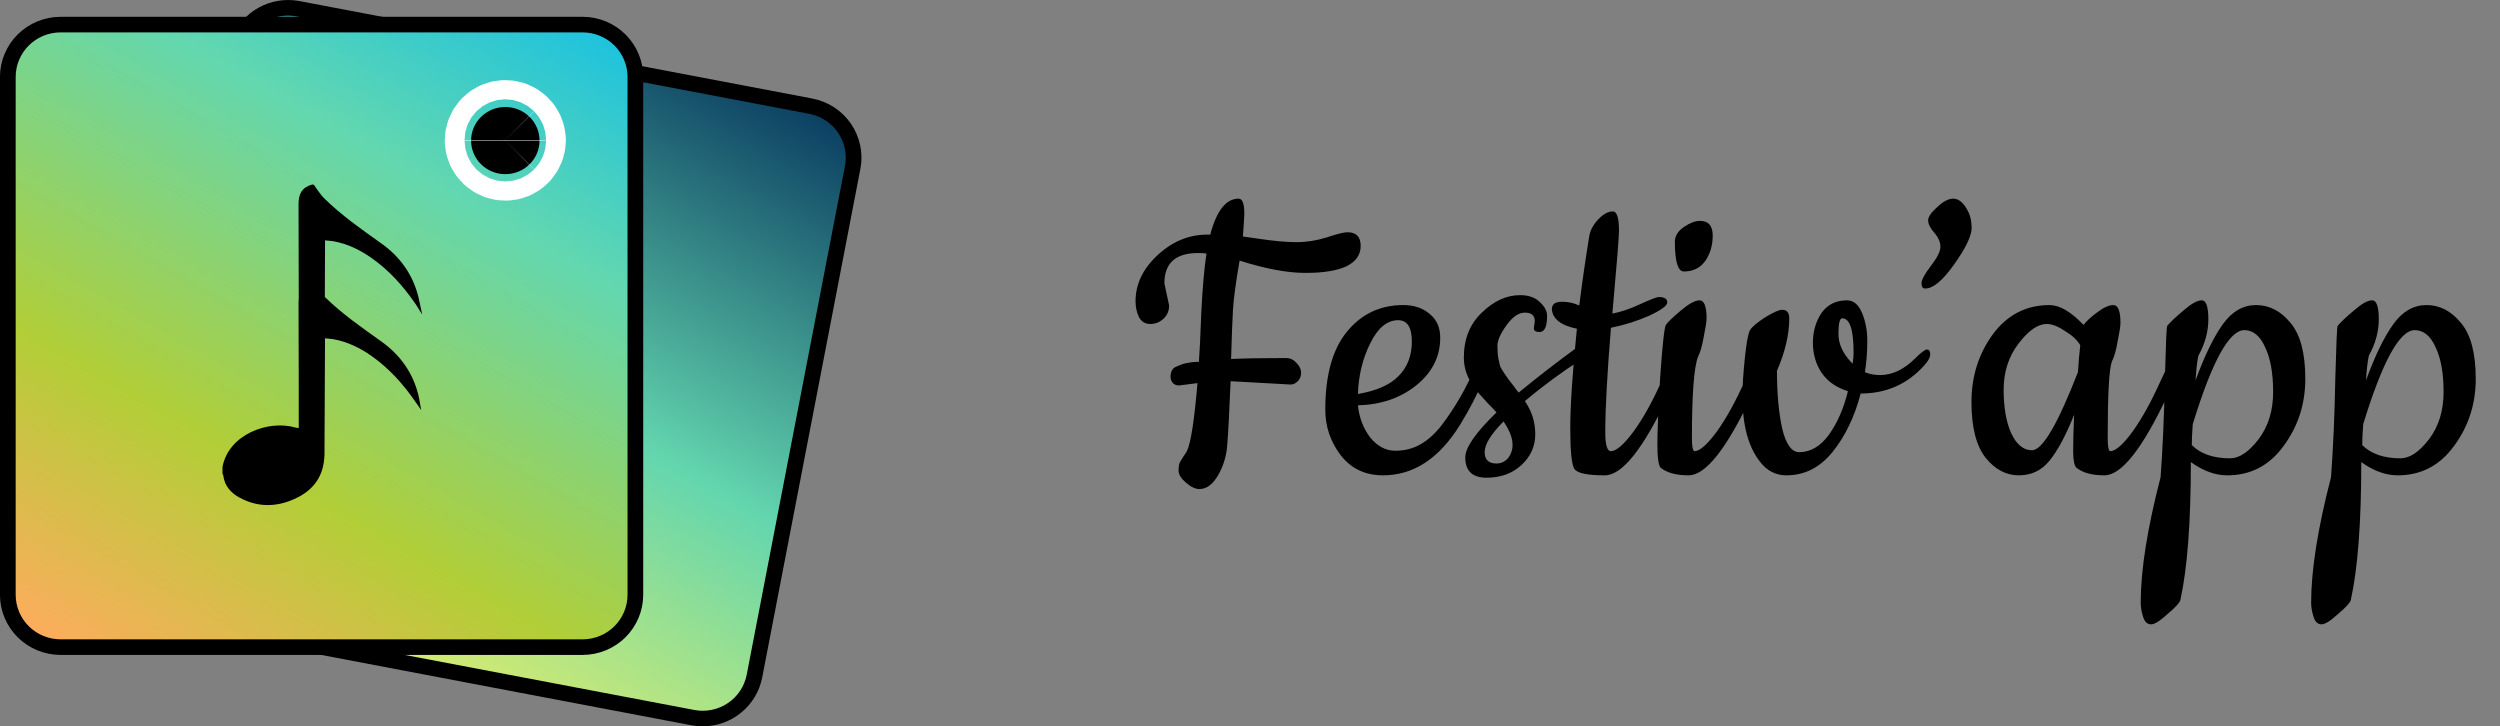 <svg width="148" height="43" viewBox="0 0 148 43" fill="none" xmlns="http://www.w3.org/2000/svg">
<rect x="0" y="0" width="148" height="43" fill="#808080" stroke="none"/>
<g clip-path="url(#clip0_99_273)">
<path d="M41.601 42.539C41.406 42.539 41.21 42.521 41.018 42.485L10.648 36.712C9.838 36.557 9.122 36.089 8.659 35.412C8.195 34.734 8.022 33.902 8.176 33.097L13.994 2.969C14.131 2.263 14.512 1.626 15.071 1.169C15.63 0.711 16.332 0.461 17.057 0.461C17.253 0.461 17.448 0.479 17.64 0.515L48.008 6.288C48.817 6.445 49.532 6.913 49.995 7.59C50.458 8.267 50.632 9.099 50.48 9.903L44.662 40.031C44.525 40.737 44.144 41.373 43.586 41.831C43.027 42.288 42.325 42.539 41.601 42.539Z" fill="url(#paint0_linear_99_273)"/>
<path d="M17.055 0V0.922C17.221 0.922 17.387 0.938 17.55 0.969L47.92 6.741C48.609 6.875 49.216 7.273 49.61 7.849C50.004 8.425 50.153 9.132 50.023 9.816L44.205 39.945C44.073 40.629 43.672 41.233 43.09 41.624C42.509 42.015 41.795 42.162 41.106 42.031L10.736 36.259C10.047 36.126 9.44 35.727 9.046 35.151C8.652 34.575 8.503 33.868 8.633 33.184L14.45 3.056C14.567 2.456 14.891 1.914 15.366 1.525C15.841 1.136 16.438 0.923 17.055 0.922V0ZM17.055 0C16.223 0.002 15.418 0.29 14.776 0.815C14.135 1.341 13.697 2.071 13.537 2.881L7.719 33.011C7.544 33.935 7.744 34.892 8.277 35.67C8.81 36.449 9.632 36.986 10.563 37.165L40.933 42.937C41.154 42.979 41.379 43 41.604 43C42.436 42.998 43.241 42.709 43.882 42.183C44.523 41.658 44.961 40.928 45.12 40.118L50.937 9.988C51.112 9.064 50.912 8.108 50.38 7.33C49.847 6.552 49.026 6.014 48.095 5.834L17.725 0.063C17.504 0.021 17.28 7.891e-05 17.055 0Z" fill="black"/>
<path d="M34.501 1.456H3.579C1.859 1.456 0.465 2.839 0.465 4.545V35.221C0.465 36.927 1.859 38.31 3.579 38.31H34.501C36.22 38.31 37.614 36.927 37.614 35.221V4.545C37.614 2.839 36.22 1.456 34.501 1.456Z" fill="url(#paint1_linear_99_273)"/>
<path d="M34.501 1.917C35.203 1.92 35.875 2.198 36.371 2.69C36.867 3.182 37.147 3.849 37.15 4.545V35.221C37.147 35.917 36.867 36.584 36.371 37.076C35.875 37.568 35.203 37.846 34.501 37.849H3.579C2.877 37.846 2.204 37.569 1.708 37.077C1.211 36.584 0.931 35.917 0.928 35.221V4.545C0.931 3.849 1.211 3.182 1.707 2.69C2.203 2.198 2.875 1.92 3.577 1.917H34.499H34.501ZM34.499 0.995H3.579C2.63 0.997 1.721 1.372 1.05 2.037C0.379 2.702 0.001 3.604 -0.002 4.545V35.221C0.001 36.162 0.379 37.063 1.05 37.728C1.72 38.394 2.629 38.768 3.577 38.771H34.499C35.448 38.768 36.356 38.394 37.027 37.728C37.697 37.063 38.075 36.162 38.078 35.221V4.545C38.075 3.604 37.697 2.703 37.026 2.038C36.356 1.373 35.447 0.998 34.499 0.995Z" fill="black"/>
<path d="M22.579 20.218C21.419 19.392 20.248 18.579 19.229 17.58C19.234 16.571 19.238 15.562 19.242 14.552C19.242 14.455 19.242 14.358 19.242 14.23C19.434 14.251 19.597 14.257 19.754 14.284C20.575 14.437 21.306 14.791 21.983 15.264C23.039 16.003 23.88 16.946 24.603 17.999C24.713 18.162 24.883 18.456 24.994 18.619C24.923 18.312 24.842 17.859 24.764 17.554C24.427 16.24 23.685 15.2 22.576 14.412C21.4 13.574 20.212 12.749 19.182 11.73C18.952 11.503 18.785 11.212 18.59 10.95L18.499 10.918C17.871 11.09 17.671 11.478 17.674 12.092C17.683 13.946 17.687 15.799 17.686 17.652C17.677 17.733 17.674 17.815 17.674 17.897C17.681 19.524 17.685 21.152 17.685 22.78C17.685 23.515 17.685 24.25 17.685 24.985V25.345C17.588 25.328 17.534 25.324 17.483 25.309C15.894 24.845 13.529 25.709 13.171 27.647V28.027C13.192 28.067 13.208 28.108 13.219 28.151C13.295 28.762 13.657 29.172 14.175 29.454C15.231 30.033 16.323 30.03 17.401 29.552C17.499 29.508 17.593 29.463 17.683 29.415C18.648 28.9 19.169 28.107 19.208 26.945C19.208 26.89 19.211 26.832 19.211 26.774C19.211 26.678 19.211 26.583 19.211 26.487C19.219 24.442 19.232 22.396 19.239 20.35C19.239 20.253 19.239 20.156 19.239 20.029C19.431 20.049 19.593 20.055 19.751 20.083C20.571 20.235 21.303 20.589 21.979 21.063C23.035 21.802 23.877 22.745 24.6 23.797C24.709 23.96 24.829 24.119 24.94 24.282C24.869 23.975 24.839 23.658 24.761 23.352C24.427 22.046 23.685 21.006 22.579 20.218Z" fill="black"/>
<path d="M29.914 10.31C31.033 10.31 31.94 9.42 31.94 8.322C31.94 7.224 31.033 6.334 29.914 6.334C28.795 6.334 27.888 7.224 27.888 8.322C27.888 9.42 28.795 10.31 29.914 10.31Z" fill="black"/>
<path d="M29.329 8.297C29.329 8.451 29.391 8.598 29.5 8.707C29.61 8.816 29.759 8.877 29.914 8.877C30.069 8.877 30.218 8.816 30.327 8.707C30.437 8.598 30.499 8.451 30.499 8.297V8.322C30.499 8.168 30.437 8.021 30.327 7.912C30.218 7.803 30.069 7.742 29.914 7.742C29.759 7.742 29.61 7.803 29.5 7.912C29.391 8.021 29.329 8.168 29.329 8.322" fill="black"/>
<path d="M29.329 8.297C29.329 8.451 29.391 8.598 29.5 8.707C29.61 8.816 29.759 8.877 29.914 8.877C30.069 8.877 30.218 8.816 30.327 8.707C30.437 8.598 30.499 8.451 30.499 8.297V8.322C30.499 8.168 30.437 8.021 30.327 7.912C30.218 7.803 30.069 7.742 29.914 7.742C29.759 7.742 29.61 7.803 29.5 7.912C29.391 8.021 29.329 8.168 29.329 8.322" stroke="white" stroke-width="6" stroke-miterlimit="10"/>
</g>
<path d="M68.932 16.772L69.212 18.088C69.212 18.405 69.1 18.667 68.876 18.872C68.652 19.077 68.391 19.18 68.092 19.18C67.793 19.18 67.569 19.04 67.42 18.76C67.289 18.48 67.224 18.172 67.224 17.836C67.224 16.828 67.653 15.923 68.512 15.12C69.389 14.299 70.379 13.888 71.48 13.888H71.648C72.021 12.469 72.581 11.76 73.328 11.76C73.552 11.76 73.664 12.059 73.664 12.656C73.664 12.768 73.636 13.216 73.58 14C73.86 14.037 74.187 14.084 74.56 14.14C75.437 14.271 76.165 14.336 76.744 14.336C77.341 14.336 77.939 14.243 78.536 14.056C79.152 13.851 79.563 13.748 79.768 13.748C80.291 13.748 80.552 14.019 80.552 14.56C80.552 15.083 80.272 15.484 79.712 15.764C79.152 16.025 78.34 16.156 77.276 16.156C76.212 16.156 74.915 15.913 73.384 15.428C73.16 16.716 73.029 17.687 72.992 18.34C72.955 18.993 72.917 19.964 72.88 21.252C73.664 21.215 74.747 21.196 76.128 21.196C76.371 21.196 76.576 21.289 76.744 21.476C76.931 21.663 77.024 21.859 77.024 22.064C77.024 22.269 76.959 22.437 76.828 22.568C76.697 22.699 76.557 22.764 76.408 22.764L72.852 22.568C72.777 24.397 72.712 25.639 72.656 26.292C72.619 26.945 72.441 27.552 72.124 28.112C71.807 28.672 71.433 28.952 71.004 28.952C70.761 28.952 70.491 28.821 70.192 28.56C69.912 28.317 69.772 28.084 69.772 27.86C69.772 27.636 69.8 27.468 69.856 27.356C69.931 27.225 70.005 27.104 70.08 26.992C70.173 26.861 70.239 26.759 70.276 26.684C70.5 26.199 70.705 24.864 70.892 22.68L69.8 22.82C69.651 22.82 69.529 22.773 69.436 22.68C69.343 22.568 69.296 22.447 69.296 22.316C69.296 22.167 69.324 22.036 69.38 21.924C69.436 21.812 69.548 21.728 69.716 21.672C69.884 21.597 70.005 21.551 70.08 21.532C70.379 21.457 70.677 21.42 70.976 21.42C71.013 20.972 71.06 20.001 71.116 18.508C71.191 17.015 71.293 15.848 71.424 15.008C71.312 14.989 71.144 14.98 70.92 14.98C69.595 14.98 68.932 15.577 68.932 16.772ZM81.873 28.14C80.828 28.14 79.997 27.748 79.381 26.964C78.765 26.161 78.457 25.256 78.457 24.248C78.457 22.213 78.886 20.673 79.745 19.628C80.604 18.583 81.714 18.06 83.077 18.06C83.712 18.06 84.234 18.237 84.645 18.592C85.056 18.928 85.261 19.395 85.261 19.992C85.261 21.112 84.785 22.055 83.833 22.82C82.9 23.567 81.752 23.959 80.389 23.996C80.464 24.724 80.706 25.359 81.117 25.9C81.546 26.423 82.041 26.684 82.601 26.684C83.161 26.684 83.665 26.553 84.113 26.292C84.561 26.031 84.972 25.657 85.345 25.172C86.129 24.145 86.801 22.979 87.361 21.672C87.51 21.336 87.622 21.093 87.697 20.944C87.79 20.795 87.884 20.72 87.977 20.72C88.089 20.72 88.145 20.795 88.145 20.944C88.145 21.877 87.576 23.277 86.437 25.144C85.205 27.141 83.684 28.14 81.873 28.14ZM80.389 23.324C81.49 23.137 82.293 22.783 82.797 22.26C83.32 21.737 83.581 21.056 83.581 20.216C83.581 19.376 83.31 18.956 82.769 18.956C82.116 18.956 81.565 19.413 81.117 20.328C80.669 21.224 80.426 22.223 80.389 23.324ZM90.804 19.432L90.86 19.012C90.86 18.676 90.664 18.508 90.272 18.508C89.899 18.508 89.535 18.76 89.18 19.264C88.826 19.749 88.648 20.151 88.648 20.468C88.648 20.785 88.667 21.037 88.704 21.224C88.742 21.411 88.779 21.569 88.816 21.7C88.872 21.812 88.956 21.952 89.068 22.12C89.18 22.288 89.264 22.409 89.32 22.484L89.628 22.876C89.759 23.063 89.852 23.184 89.908 23.24C90.879 22.437 92.036 21.541 93.38 20.552C93.455 20.496 93.539 20.468 93.632 20.468C93.819 20.468 93.912 20.571 93.912 20.776C93.912 20.981 93.828 21.14 93.66 21.252C92.466 22.017 91.336 22.848 90.272 23.744C90.683 24.341 90.888 24.995 90.888 25.704C90.888 26.413 90.618 27.02 90.076 27.524C89.535 28.028 88.844 28.28 88.004 28.28C87.164 28.28 86.744 27.879 86.744 27.076C86.744 26.497 87.36 25.611 88.592 24.416C88.499 24.304 88.331 24.127 88.088 23.884C87.846 23.623 87.659 23.417 87.528 23.268C87.416 23.119 87.276 22.923 87.108 22.68C86.809 22.213 86.66 21.709 86.66 21.168C86.66 20.067 87.015 19.18 87.724 18.508C88.433 17.817 89.189 17.472 89.992 17.472C90.496 17.472 90.888 17.612 91.168 17.892C91.448 18.153 91.588 18.424 91.588 18.704C91.588 19.339 91.439 19.656 91.14 19.656C90.916 19.656 90.804 19.581 90.804 19.432ZM89.012 24.948C88.266 25.695 87.892 26.301 87.892 26.768C87.892 27.216 88.126 27.44 88.592 27.44C88.872 27.44 89.106 27.328 89.292 27.104C89.703 26.544 89.609 25.825 89.012 24.948ZM98.756 23.436C97.282 26.572 96.031 28.14 95.004 28.14C93.996 28.14 93.399 28.019 93.212 27.776C93.044 27.533 92.96 26.731 92.96 25.368C92.96 24.005 93.091 22.036 93.352 19.46C92.419 19.273 91.924 18.891 91.868 18.312C91.868 18.013 92.064 17.864 92.456 17.864C92.848 17.864 93.194 17.939 93.492 18.088C93.66 16.744 93.856 15.381 94.08 14C94.136 13.645 94.314 13.309 94.612 12.992C94.911 12.675 95.2 12.516 95.48 12.516C95.723 12.516 95.844 12.899 95.844 13.664C95.844 14.019 95.714 15.652 95.452 18.564C95.956 18.471 96.507 18.284 97.104 18.004C97.72 17.724 98.084 17.584 98.196 17.584C98.532 17.584 98.7 17.687 98.7 17.892C98.719 18.079 98.374 18.34 97.664 18.676C96.955 18.993 96.19 19.236 95.368 19.404C95.144 22.129 95.032 24.192 95.032 25.592C95.032 26.339 95.144 26.712 95.368 26.712C95.704 26.693 96.152 26.301 96.712 25.536C97.272 24.771 97.823 23.781 98.364 22.568C98.924 21.336 99.26 20.72 99.372 20.72C99.503 20.72 99.568 20.795 99.568 20.944C99.568 21.467 99.298 22.297 98.756 23.436ZM99.153 14.308C99.153 13.972 99.331 13.683 99.685 13.44C100.04 13.197 100.357 13.076 100.637 13.076C101.141 13.076 101.393 13.365 101.393 13.944C101.393 14.523 101.244 15.027 100.945 15.456C100.647 15.867 100.227 16.072 99.685 16.072C99.331 16.072 99.153 15.484 99.153 14.308ZM99.965 28.14C99.237 28.14 98.686 27.991 98.313 27.692C98.183 27.561 98.117 27.095 98.117 26.292C98.117 25.489 98.173 24.155 98.285 22.288C98.416 20.403 98.528 19.385 98.621 19.236C98.715 19.087 99.004 18.807 99.489 18.396C99.975 17.985 100.348 17.78 100.609 17.78C100.889 17.78 101.029 18.135 101.029 18.844C101.029 19.031 100.973 19.395 100.861 19.936C100.768 20.477 100.656 20.869 100.525 21.112C100.283 21.728 100.161 23.343 100.161 25.956C100.161 26.46 100.217 26.712 100.329 26.712C100.647 26.693 101.085 26.301 101.645 25.536C102.205 24.752 102.756 23.753 103.297 22.54C103.857 21.327 104.193 20.72 104.305 20.72C104.436 20.72 104.501 20.795 104.501 20.944C104.501 21.467 104.231 22.297 103.689 23.436C102.215 26.572 100.973 28.14 99.965 28.14ZM106.512 26.768C107.184 26.768 107.772 26.423 108.276 25.732C108.78 25.023 109.153 24.164 109.396 23.156C108.724 22.951 108.21 22.596 107.856 22.092C107.501 21.569 107.324 20.972 107.324 20.3C107.324 19.628 107.492 19.04 107.828 18.536C108.182 18.032 108.686 17.78 109.34 17.78C109.732 17.78 110.03 18.032 110.236 18.536C110.441 19.021 110.544 19.572 110.544 20.188C110.544 20.804 110.497 21.42 110.404 22.036C110.684 22.148 110.982 22.204 111.3 22.204C112.028 22.204 112.728 21.868 113.4 21.196C113.736 20.86 113.96 20.692 114.072 20.692C114.202 20.692 114.268 20.785 114.268 20.972C114.268 21.159 114.146 21.383 113.904 21.644C112.914 22.745 111.664 23.296 110.152 23.296C109.797 24.659 109.246 25.807 108.5 26.74C107.753 27.673 106.838 28.14 105.756 28.14C105.121 28.14 104.598 27.869 104.188 27.328C103.497 26.451 103.152 25.163 103.152 23.464C103.152 22.885 103.198 22.139 103.292 21.224C103.385 20.309 103.488 19.749 103.6 19.544C103.73 19.339 104.029 19.087 104.496 18.788C104.981 18.489 105.317 18.34 105.504 18.34C105.784 18.34 105.924 18.508 105.924 18.844C105.924 19.796 105.681 20.832 105.196 21.952C105.196 23.277 105.298 24.416 105.504 25.368C105.728 26.301 106.064 26.768 106.512 26.768ZM109.06 18.844C108.91 18.844 108.836 19.152 108.836 19.768C108.836 20.384 109.116 20.972 109.676 21.532C109.713 21.308 109.732 21.084 109.732 20.86C109.732 19.516 109.508 18.844 109.06 18.844ZM114.145 13.048C114.145 12.843 114.322 12.581 114.677 12.264C115.031 11.928 115.349 11.76 115.629 11.76C115.909 11.76 116.161 11.937 116.385 12.292C116.609 12.628 116.721 13.029 116.721 13.496C116.721 13.963 116.375 14.681 115.685 15.652C115.013 16.604 114.443 17.08 113.977 17.08C113.827 17.08 113.753 16.977 113.753 16.772C113.753 16.567 113.939 16.221 114.313 15.736C114.686 15.251 114.873 14.877 114.873 14.616C114.873 14.336 114.751 14.056 114.509 13.776C114.266 13.496 114.145 13.253 114.145 13.048ZM124.579 28.14C123.851 28.14 123.3 27.991 122.927 27.692C122.796 27.561 122.731 27.235 122.731 26.712C122.731 26.171 122.75 25.452 122.787 24.556C122.302 25.769 121.816 26.675 121.331 27.272C120.864 27.851 120.258 28.14 119.511 28.14C118.764 28.14 118.111 27.795 117.551 27.104C116.991 26.395 116.711 25.293 116.711 23.8C116.711 22.288 117.131 20.953 117.971 19.796C118.83 18.639 119.95 18.06 121.331 18.06C121.928 18.06 122.6 18.452 123.347 19.236C123.496 19.031 123.758 18.788 124.131 18.508C124.523 18.209 124.85 18.06 125.111 18.06C125.391 18.06 125.531 18.415 125.531 19.124C125.531 19.311 125.475 19.675 125.363 20.216C125.27 20.757 125.158 21.149 125.027 21.392C124.859 21.821 124.775 23.343 124.775 25.956C124.775 26.46 124.831 26.712 124.943 26.712C125.26 26.693 125.699 26.301 126.259 25.536C126.819 24.752 127.37 23.753 127.911 22.54C128.471 21.327 128.807 20.72 128.919 20.72C129.05 20.72 129.115 20.795 129.115 20.944C129.115 21.467 128.844 22.297 128.303 23.436C126.828 26.572 125.587 28.14 124.579 28.14ZM121.163 19.18C120.64 19.18 120.08 19.572 119.483 20.356C118.904 21.121 118.615 22.027 118.615 23.072C118.615 24.117 118.764 24.976 119.063 25.648C119.38 26.32 119.791 26.656 120.295 26.656C120.911 26.656 121.816 25.116 123.011 22.036C123.03 21.887 123.048 21.635 123.067 21.28C123.104 20.907 123.132 20.627 123.151 20.44C122.983 20.141 122.684 19.861 122.255 19.6C121.844 19.32 121.48 19.18 121.163 19.18ZM128.298 19.292C128.503 19.049 128.83 18.741 129.278 18.368C129.726 17.976 130.08 17.78 130.342 17.78C130.603 17.78 130.734 18.153 130.734 18.9C130.734 19.628 130.538 20.347 130.146 21.056C130.071 21.392 130.015 21.877 129.978 22.512C130.519 21.037 131.06 19.927 131.602 19.18C132.143 18.433 132.796 18.06 133.562 18.06C134.346 18.06 135.027 18.415 135.606 19.124C136.184 19.815 136.474 20.916 136.474 22.428C136.474 23.921 136.044 25.247 135.186 26.404C134.346 27.561 133.235 28.14 131.854 28.14C131.144 28.14 130.426 27.879 129.698 27.356C129.698 30.921 129.492 33.637 129.082 35.504C129.044 35.672 128.792 35.952 128.326 36.344C127.878 36.755 127.551 36.96 127.346 36.96C127.122 36.96 126.963 36.811 126.87 36.512C126.776 36.213 126.73 35.933 126.73 35.672C126.73 33.749 127.122 31.276 127.906 28.252C128.036 26.497 128.12 24.575 128.158 22.484C128.214 20.393 128.26 19.329 128.298 19.292ZM132.022 27.132C132.563 27.132 133.123 26.759 133.702 26.012C134.28 25.247 134.57 24.313 134.57 23.212C134.57 22.092 134.411 21.205 134.094 20.552C133.795 19.88 133.384 19.544 132.862 19.544C131.966 19.544 130.948 21.401 129.81 25.116C129.772 25.639 129.754 26.049 129.754 26.348C130.276 26.871 131.032 27.132 132.022 27.132ZM138.388 19.292C138.593 19.049 138.92 18.741 139.368 18.368C139.816 17.976 140.17 17.78 140.432 17.78C140.693 17.78 140.824 18.153 140.824 18.9C140.824 19.628 140.628 20.347 140.236 21.056C140.161 21.392 140.105 21.877 140.068 22.512C140.609 21.037 141.15 19.927 141.692 19.18C142.233 18.433 142.886 18.06 143.652 18.06C144.436 18.06 145.117 18.415 145.696 19.124C146.274 19.815 146.564 20.916 146.564 22.428C146.564 23.921 146.134 25.247 145.276 26.404C144.436 27.561 143.325 28.14 141.944 28.14C141.234 28.14 140.516 27.879 139.788 27.356C139.788 30.921 139.582 33.637 139.172 35.504C139.134 35.672 138.882 35.952 138.416 36.344C137.968 36.755 137.641 36.96 137.436 36.96C137.212 36.96 137.053 36.811 136.96 36.512C136.866 36.213 136.82 35.933 136.82 35.672C136.82 33.749 137.212 31.276 137.996 28.252C138.126 26.497 138.21 24.575 138.248 22.484C138.304 20.393 138.35 19.329 138.388 19.292ZM142.112 27.132C142.653 27.132 143.213 26.759 143.792 26.012C144.37 25.247 144.66 24.313 144.66 23.212C144.66 22.092 144.501 21.205 144.184 20.552C143.885 19.88 143.474 19.544 142.952 19.544C142.056 19.544 141.038 21.401 139.9 25.116C139.862 25.639 139.844 26.049 139.844 26.348C140.366 26.871 141.122 27.132 142.112 27.132Z" fill="black"/>
<defs>
<linearGradient id="paint0_linear_99_273" x1="17.932" y1="41.081" x2="40.452" y2="1.763" gradientUnits="userSpaceOnUse">
<stop stop-color="#F5F060"/>
<stop offset="0.5" stop-color="#63D6AE"/>
<stop offset="1" stop-color="#0A3D61"/>
</linearGradient>
<linearGradient id="paint1_linear_99_273" x1="6.923" y1="40.703" x2="30.867" y2="-1.102" gradientUnits="userSpaceOnUse">
<stop stop-color="#FEAC5E"/>
<stop offset="0.32" stop-color="#B2CE37"/>
<stop offset="0.73" stop-color="#63D7AF"/>
<stop offset="1" stop-color="#1CC2DF"/>
</linearGradient>
<clipPath id="clip0_99_273">
<rect width="51" height="43" fill="white"/>
</clipPath>
</defs>
</svg>
